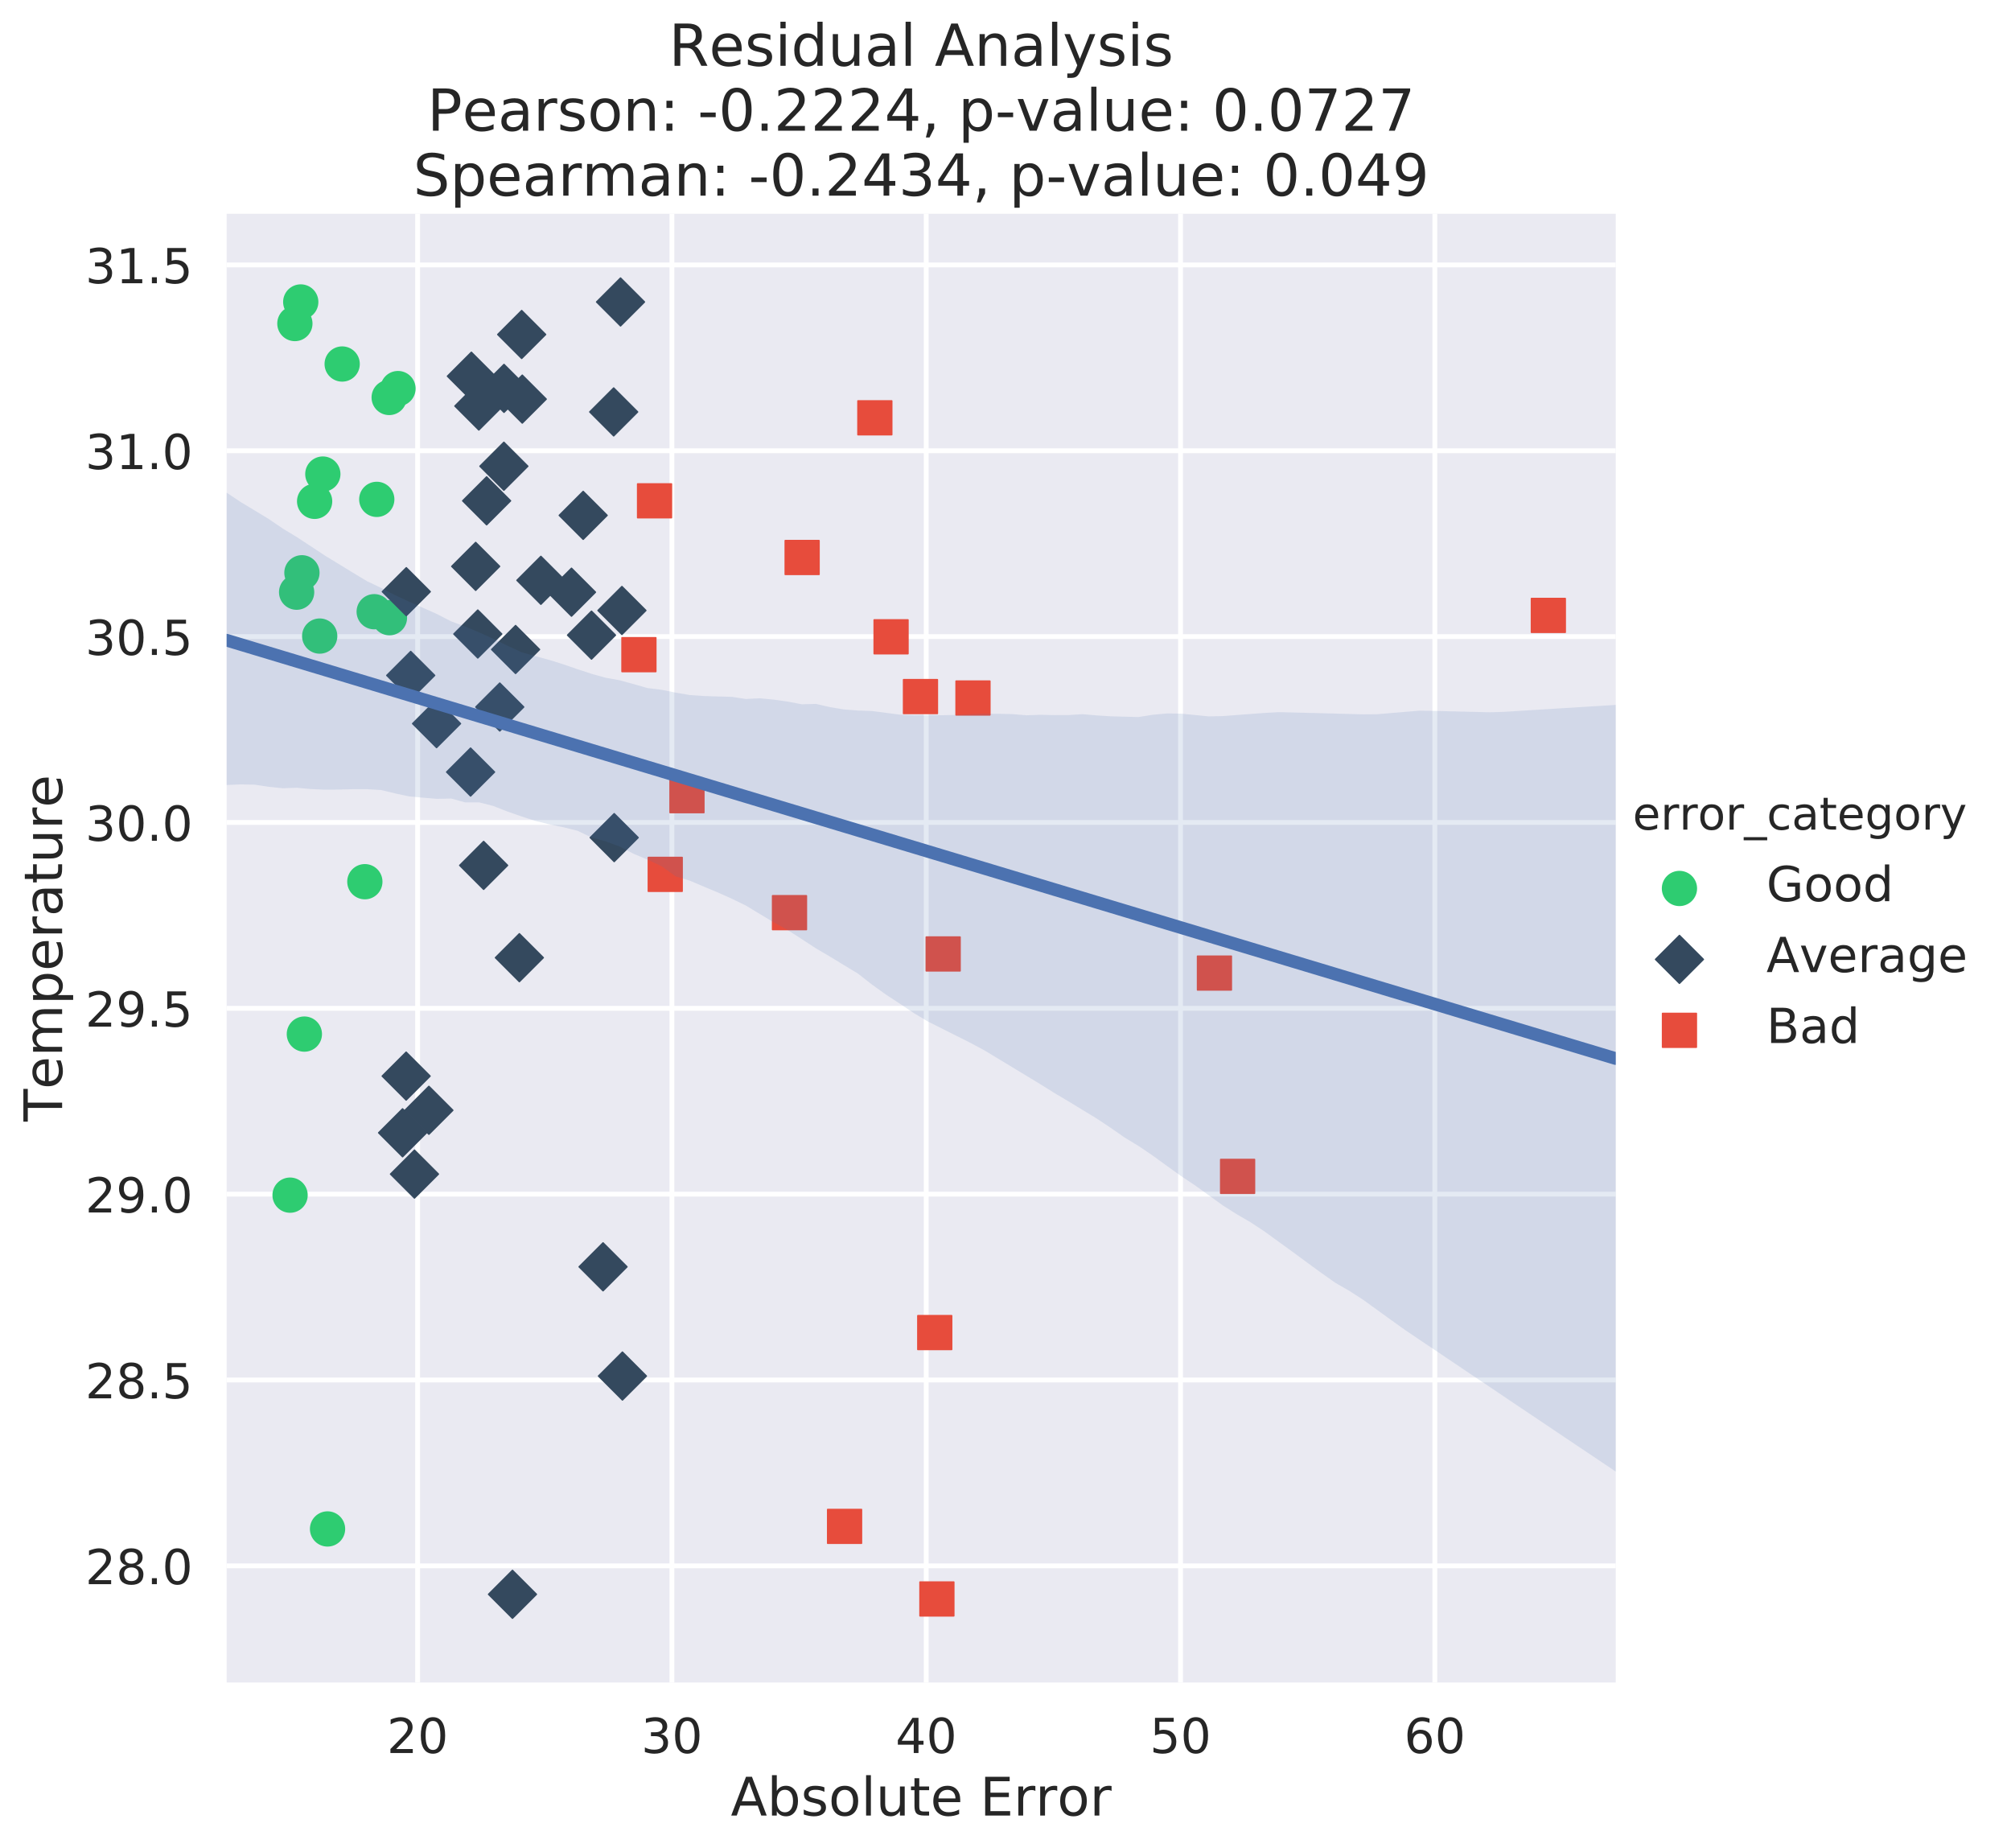 <?xml version="1.0" encoding="utf-8" standalone="no"?>
<!DOCTYPE svg PUBLIC "-//W3C//DTD SVG 1.1//EN"
  "http://www.w3.org/Graphics/SVG/1.1/DTD/svg11.dtd">
<!-- Created with matplotlib (http://matplotlib.org/) -->
<svg height="612pt" version="1.1" viewBox="0 0 666 612" width="666pt" xmlns="http://www.w3.org/2000/svg" xmlns:xlink="http://www.w3.org/1999/xlink">
 <defs>
  <style type="text/css">
*{stroke-linecap:butt;stroke-linejoin:round;}
  </style>
 </defs>
 <g id="figure_1">
  <g id="patch_1">
   <path d="M 0 612.035 
L 666.029 612.035 
L 666.029 0 
L 0 0 
z
" style="fill:#ffffff;"/>
  </g>
  <g id="axes_1">
   <g id="patch_2">
    <path d="M 75.058 557.117 
L 535.097 557.117 
L 535.097 70.789 
L 75.058 70.789 
z
" style="fill:#eaeaf2;"/>
   </g>
   <g id="matplotlib.axis_1">
    <g id="xtick_1">
     <g id="line2d_1">
      <path clip-path="url(#pedc81ec73a)" d="M 138.306 557.117 
L 138.306 70.789 
" style="fill:none;stroke:#ffffff;stroke-linecap:round;stroke-width:1.6;"/>
     </g>
     <g id="line2d_2"/>
     <g id="text_1">
      <!-- 20 -->
      <defs>
       <path d="M 19.188 8.297 
L 53.609 8.297 
L 53.609 0 
L 7.328 0 
L 7.328 8.297 
Q 12.938 14.109 22.625 23.891 
Q 32.328 33.688 34.812 36.531 
Q 39.547 41.844 41.422 45.531 
Q 43.312 49.219 43.312 52.781 
Q 43.312 58.594 39.234 62.25 
Q 35.156 65.922 28.609 65.922 
Q 23.969 65.922 18.812 64.312 
Q 13.672 62.703 7.812 59.422 
L 7.812 69.391 
Q 13.766 71.781 18.938 73 
Q 24.125 74.219 28.422 74.219 
Q 39.75 74.219 46.484 68.547 
Q 53.219 62.891 53.219 53.422 
Q 53.219 48.922 51.531 44.891 
Q 49.859 40.875 45.406 35.406 
Q 44.188 33.984 37.641 27.219 
Q 31.109 20.453 19.188 8.297 
z
" id="DejaVuSans-32"/>
       <path d="M 31.781 66.406 
Q 24.172 66.406 20.328 58.906 
Q 16.5 51.422 16.5 36.375 
Q 16.5 21.391 20.328 13.891 
Q 24.172 6.391 31.781 6.391 
Q 39.453 6.391 43.281 13.891 
Q 47.125 21.391 47.125 36.375 
Q 47.125 51.422 43.281 58.906 
Q 39.453 66.406 31.781 66.406 
z
M 31.781 74.219 
Q 44.047 74.219 50.516 64.516 
Q 56.984 54.828 56.984 36.375 
Q 56.984 17.969 50.516 8.266 
Q 44.047 -1.422 31.781 -1.422 
Q 19.531 -1.422 13.062 8.266 
Q 6.594 17.969 6.594 36.375 
Q 6.594 54.828 13.062 64.516 
Q 19.531 74.219 31.781 74.219 
z
" id="DejaVuSans-30"/>
      </defs>
      <g style="fill:#262626;" transform="translate(128.126 580.474)scale(0.16 -0.16)">
       <use xlink:href="#DejaVuSans-32"/>
       <use x="63.623" xlink:href="#DejaVuSans-30"/>
      </g>
     </g>
    </g>
    <g id="xtick_2">
     <g id="line2d_3">
      <path clip-path="url(#pedc81ec73a)" d="M 222.526 557.117 
L 222.526 70.789 
" style="fill:none;stroke:#ffffff;stroke-linecap:round;stroke-width:1.6;"/>
     </g>
     <g id="line2d_4"/>
     <g id="text_2">
      <!-- 30 -->
      <defs>
       <path d="M 40.578 39.312 
Q 47.656 37.797 51.625 33 
Q 55.609 28.219 55.609 21.188 
Q 55.609 10.406 48.188 4.484 
Q 40.766 -1.422 27.094 -1.422 
Q 22.516 -1.422 17.656 -0.516 
Q 12.797 0.391 7.625 2.203 
L 7.625 11.719 
Q 11.719 9.328 16.594 8.109 
Q 21.484 6.891 26.812 6.891 
Q 36.078 6.891 40.938 10.547 
Q 45.797 14.203 45.797 21.188 
Q 45.797 27.641 41.281 31.266 
Q 36.766 34.906 28.719 34.906 
L 20.219 34.906 
L 20.219 43.016 
L 29.109 43.016 
Q 36.375 43.016 40.234 45.922 
Q 44.094 48.828 44.094 54.297 
Q 44.094 59.906 40.109 62.906 
Q 36.141 65.922 28.719 65.922 
Q 24.656 65.922 20.016 65.031 
Q 15.375 64.156 9.812 62.312 
L 9.812 71.094 
Q 15.438 72.656 20.344 73.438 
Q 25.25 74.219 29.594 74.219 
Q 40.828 74.219 47.359 69.109 
Q 53.906 64.016 53.906 55.328 
Q 53.906 49.266 50.438 45.094 
Q 46.969 40.922 40.578 39.312 
z
" id="DejaVuSans-33"/>
      </defs>
      <g style="fill:#262626;" transform="translate(212.346 580.474)scale(0.16 -0.16)">
       <use xlink:href="#DejaVuSans-33"/>
       <use x="63.623" xlink:href="#DejaVuSans-30"/>
      </g>
     </g>
    </g>
    <g id="xtick_3">
     <g id="line2d_5">
      <path clip-path="url(#pedc81ec73a)" d="M 306.745 557.117 
L 306.745 70.789 
" style="fill:none;stroke:#ffffff;stroke-linecap:round;stroke-width:1.6;"/>
     </g>
     <g id="line2d_6"/>
     <g id="text_3">
      <!-- 40 -->
      <defs>
       <path d="M 37.797 64.312 
L 12.891 25.391 
L 37.797 25.391 
z
M 35.203 72.906 
L 47.609 72.906 
L 47.609 25.391 
L 58.016 25.391 
L 58.016 17.188 
L 47.609 17.188 
L 47.609 0 
L 37.797 0 
L 37.797 17.188 
L 4.891 17.188 
L 4.891 26.703 
z
" id="DejaVuSans-34"/>
      </defs>
      <g style="fill:#262626;" transform="translate(296.565 580.474)scale(0.16 -0.16)">
       <use xlink:href="#DejaVuSans-34"/>
       <use x="63.623" xlink:href="#DejaVuSans-30"/>
      </g>
     </g>
    </g>
    <g id="xtick_4">
     <g id="line2d_7">
      <path clip-path="url(#pedc81ec73a)" d="M 390.964 557.117 
L 390.964 70.789 
" style="fill:none;stroke:#ffffff;stroke-linecap:round;stroke-width:1.6;"/>
     </g>
     <g id="line2d_8"/>
     <g id="text_4">
      <!-- 50 -->
      <defs>
       <path d="M 10.797 72.906 
L 49.516 72.906 
L 49.516 64.594 
L 19.828 64.594 
L 19.828 46.734 
Q 21.969 47.469 24.109 47.828 
Q 26.266 48.188 28.422 48.188 
Q 40.625 48.188 47.75 41.5 
Q 54.891 34.812 54.891 23.391 
Q 54.891 11.625 47.562 5.094 
Q 40.234 -1.422 26.906 -1.422 
Q 22.312 -1.422 17.547 -0.641 
Q 12.797 0.141 7.719 1.703 
L 7.719 11.625 
Q 12.109 9.234 16.797 8.062 
Q 21.484 6.891 26.703 6.891 
Q 35.156 6.891 40.078 11.328 
Q 45.016 15.766 45.016 23.391 
Q 45.016 31 40.078 35.438 
Q 35.156 39.891 26.703 39.891 
Q 22.75 39.891 18.812 39.016 
Q 14.891 38.141 10.797 36.281 
z
" id="DejaVuSans-35"/>
      </defs>
      <g style="fill:#262626;" transform="translate(380.784 580.474)scale(0.16 -0.16)">
       <use xlink:href="#DejaVuSans-35"/>
       <use x="63.623" xlink:href="#DejaVuSans-30"/>
      </g>
     </g>
    </g>
    <g id="xtick_5">
     <g id="line2d_9">
      <path clip-path="url(#pedc81ec73a)" d="M 475.183 557.117 
L 475.183 70.789 
" style="fill:none;stroke:#ffffff;stroke-linecap:round;stroke-width:1.6;"/>
     </g>
     <g id="line2d_10"/>
     <g id="text_5">
      <!-- 60 -->
      <defs>
       <path d="M 33.016 40.375 
Q 26.375 40.375 22.484 35.828 
Q 18.609 31.297 18.609 23.391 
Q 18.609 15.531 22.484 10.953 
Q 26.375 6.391 33.016 6.391 
Q 39.656 6.391 43.531 10.953 
Q 47.406 15.531 47.406 23.391 
Q 47.406 31.297 43.531 35.828 
Q 39.656 40.375 33.016 40.375 
z
M 52.594 71.297 
L 52.594 62.312 
Q 48.875 64.062 45.094 64.984 
Q 41.312 65.922 37.594 65.922 
Q 27.828 65.922 22.672 59.328 
Q 17.531 52.734 16.797 39.406 
Q 19.672 43.656 24.016 45.922 
Q 28.375 48.188 33.594 48.188 
Q 44.578 48.188 50.953 41.516 
Q 57.328 34.859 57.328 23.391 
Q 57.328 12.156 50.688 5.359 
Q 44.047 -1.422 33.016 -1.422 
Q 20.359 -1.422 13.672 8.266 
Q 6.984 17.969 6.984 36.375 
Q 6.984 53.656 15.188 63.938 
Q 23.391 74.219 37.203 74.219 
Q 40.922 74.219 44.703 73.484 
Q 48.484 72.75 52.594 71.297 
z
" id="DejaVuSans-36"/>
      </defs>
      <g style="fill:#262626;" transform="translate(465.003 580.474)scale(0.16 -0.16)">
       <use xlink:href="#DejaVuSans-36"/>
       <use x="63.623" xlink:href="#DejaVuSans-30"/>
      </g>
     </g>
    </g>
    <g id="text_6">
     <!-- Absolute Error -->
     <defs>
      <path d="M 34.188 63.188 
L 20.797 26.906 
L 47.609 26.906 
z
M 28.609 72.906 
L 39.797 72.906 
L 67.578 0 
L 57.328 0 
L 50.688 18.703 
L 17.828 18.703 
L 11.188 0 
L 0.781 0 
z
" id="DejaVuSans-41"/>
      <path d="M 48.688 27.297 
Q 48.688 37.203 44.609 42.844 
Q 40.531 48.484 33.406 48.484 
Q 26.266 48.484 22.188 42.844 
Q 18.109 37.203 18.109 27.297 
Q 18.109 17.391 22.188 11.75 
Q 26.266 6.109 33.406 6.109 
Q 40.531 6.109 44.609 11.75 
Q 48.688 17.391 48.688 27.297 
z
M 18.109 46.391 
Q 20.953 51.266 25.266 53.625 
Q 29.594 56 35.594 56 
Q 45.562 56 51.781 48.094 
Q 58.016 40.188 58.016 27.297 
Q 58.016 14.406 51.781 6.484 
Q 45.562 -1.422 35.594 -1.422 
Q 29.594 -1.422 25.266 0.953 
Q 20.953 3.328 18.109 8.203 
L 18.109 0 
L 9.078 0 
L 9.078 75.984 
L 18.109 75.984 
z
" id="DejaVuSans-62"/>
      <path d="M 44.281 53.078 
L 44.281 44.578 
Q 40.484 46.531 36.375 47.5 
Q 32.281 48.484 27.875 48.484 
Q 21.188 48.484 17.844 46.438 
Q 14.5 44.391 14.5 40.281 
Q 14.5 37.156 16.891 35.375 
Q 19.281 33.594 26.516 31.984 
L 29.594 31.297 
Q 39.156 29.25 43.188 25.516 
Q 47.219 21.781 47.219 15.094 
Q 47.219 7.469 41.188 3.016 
Q 35.156 -1.422 24.609 -1.422 
Q 20.219 -1.422 15.453 -0.562 
Q 10.688 0.297 5.422 2 
L 5.422 11.281 
Q 10.406 8.688 15.234 7.391 
Q 20.062 6.109 24.812 6.109 
Q 31.156 6.109 34.562 8.281 
Q 37.984 10.453 37.984 14.406 
Q 37.984 18.062 35.516 20.016 
Q 33.062 21.969 24.703 23.781 
L 21.578 24.516 
Q 13.234 26.266 9.516 29.906 
Q 5.812 33.547 5.812 39.891 
Q 5.812 47.609 11.281 51.797 
Q 16.75 56 26.812 56 
Q 31.781 56 36.172 55.266 
Q 40.578 54.547 44.281 53.078 
z
" id="DejaVuSans-73"/>
      <path d="M 30.609 48.391 
Q 23.391 48.391 19.188 42.75 
Q 14.984 37.109 14.984 27.297 
Q 14.984 17.484 19.156 11.844 
Q 23.344 6.203 30.609 6.203 
Q 37.797 6.203 41.984 11.859 
Q 46.188 17.531 46.188 27.297 
Q 46.188 37.016 41.984 42.703 
Q 37.797 48.391 30.609 48.391 
z
M 30.609 56 
Q 42.328 56 49.016 48.375 
Q 55.719 40.766 55.719 27.297 
Q 55.719 13.875 49.016 6.219 
Q 42.328 -1.422 30.609 -1.422 
Q 18.844 -1.422 12.172 6.219 
Q 5.516 13.875 5.516 27.297 
Q 5.516 40.766 12.172 48.375 
Q 18.844 56 30.609 56 
z
" id="DejaVuSans-6f"/>
      <path d="M 9.422 75.984 
L 18.406 75.984 
L 18.406 0 
L 9.422 0 
z
" id="DejaVuSans-6c"/>
      <path d="M 8.5 21.578 
L 8.5 54.688 
L 17.484 54.688 
L 17.484 21.922 
Q 17.484 14.156 20.5 10.266 
Q 23.531 6.391 29.594 6.391 
Q 36.859 6.391 41.078 11.031 
Q 45.312 15.672 45.312 23.688 
L 45.312 54.688 
L 54.297 54.688 
L 54.297 0 
L 45.312 0 
L 45.312 8.406 
Q 42.047 3.422 37.719 1 
Q 33.406 -1.422 27.688 -1.422 
Q 18.266 -1.422 13.375 4.438 
Q 8.5 10.297 8.5 21.578 
z
M 31.109 56 
z
" id="DejaVuSans-75"/>
      <path d="M 18.312 70.219 
L 18.312 54.688 
L 36.812 54.688 
L 36.812 47.703 
L 18.312 47.703 
L 18.312 18.016 
Q 18.312 11.328 20.141 9.422 
Q 21.969 7.516 27.594 7.516 
L 36.812 7.516 
L 36.812 0 
L 27.594 0 
Q 17.188 0 13.234 3.875 
Q 9.281 7.766 9.281 18.016 
L 9.281 47.703 
L 2.688 47.703 
L 2.688 54.688 
L 9.281 54.688 
L 9.281 70.219 
z
" id="DejaVuSans-74"/>
      <path d="M 56.203 29.594 
L 56.203 25.203 
L 14.891 25.203 
Q 15.484 15.922 20.484 11.062 
Q 25.484 6.203 34.422 6.203 
Q 39.594 6.203 44.453 7.469 
Q 49.312 8.734 54.109 11.281 
L 54.109 2.781 
Q 49.266 0.734 44.188 -0.344 
Q 39.109 -1.422 33.891 -1.422 
Q 20.797 -1.422 13.156 6.188 
Q 5.516 13.812 5.516 26.812 
Q 5.516 40.234 12.766 48.109 
Q 20.016 56 32.328 56 
Q 43.359 56 49.781 48.891 
Q 56.203 41.797 56.203 29.594 
z
M 47.219 32.234 
Q 47.125 39.594 43.094 43.984 
Q 39.062 48.391 32.422 48.391 
Q 24.906 48.391 20.391 44.141 
Q 15.875 39.891 15.188 32.172 
z
" id="DejaVuSans-65"/>
      <path id="DejaVuSans-20"/>
      <path d="M 9.812 72.906 
L 55.906 72.906 
L 55.906 64.594 
L 19.672 64.594 
L 19.672 43.016 
L 54.391 43.016 
L 54.391 34.719 
L 19.672 34.719 
L 19.672 8.297 
L 56.781 8.297 
L 56.781 0 
L 9.812 0 
z
" id="DejaVuSans-45"/>
      <path d="M 41.109 46.297 
Q 39.594 47.172 37.812 47.578 
Q 36.031 48 33.891 48 
Q 26.266 48 22.188 43.047 
Q 18.109 38.094 18.109 28.812 
L 18.109 0 
L 9.078 0 
L 9.078 54.688 
L 18.109 54.688 
L 18.109 46.188 
Q 20.953 51.172 25.484 53.578 
Q 30.031 56 36.531 56 
Q 37.453 56 38.578 55.875 
Q 39.703 55.766 41.062 55.516 
z
" id="DejaVuSans-72"/>
     </defs>
     <g style="fill:#262626;" transform="translate(242.026 601.175)scale(0.176 -0.176)">
      <use xlink:href="#DejaVuSans-41"/>
      <use x="68.408" xlink:href="#DejaVuSans-62"/>
      <use x="131.885" xlink:href="#DejaVuSans-73"/>
      <use x="183.984" xlink:href="#DejaVuSans-6f"/>
      <use x="245.166" xlink:href="#DejaVuSans-6c"/>
      <use x="272.949" xlink:href="#DejaVuSans-75"/>
      <use x="336.328" xlink:href="#DejaVuSans-74"/>
      <use x="375.537" xlink:href="#DejaVuSans-65"/>
      <use x="437.061" xlink:href="#DejaVuSans-20"/>
      <use x="468.848" xlink:href="#DejaVuSans-45"/>
      <use x="532.031" xlink:href="#DejaVuSans-72"/>
      <use x="573.129" xlink:href="#DejaVuSans-72"/>
      <use x="614.211" xlink:href="#DejaVuSans-6f"/>
      <use x="675.393" xlink:href="#DejaVuSans-72"/>
     </g>
    </g>
   </g>
   <g id="matplotlib.axis_2">
    <g id="ytick_1">
     <g id="line2d_11">
      <path clip-path="url(#pedc81ec73a)" d="M 75.058 518.481 
L 535.097 518.481 
" style="fill:none;stroke:#ffffff;stroke-linecap:round;stroke-width:1.6;"/>
     </g>
     <g id="line2d_12"/>
     <g id="text_7">
      <!-- 28.0 -->
      <defs>
       <path d="M 31.781 34.625 
Q 24.75 34.625 20.719 30.859 
Q 16.703 27.094 16.703 20.516 
Q 16.703 13.922 20.719 10.156 
Q 24.75 6.391 31.781 6.391 
Q 38.812 6.391 42.859 10.172 
Q 46.922 13.969 46.922 20.516 
Q 46.922 27.094 42.891 30.859 
Q 38.875 34.625 31.781 34.625 
z
M 21.922 38.812 
Q 15.578 40.375 12.031 44.719 
Q 8.5 49.078 8.5 55.328 
Q 8.5 64.062 14.719 69.141 
Q 20.953 74.219 31.781 74.219 
Q 42.672 74.219 48.875 69.141 
Q 55.078 64.062 55.078 55.328 
Q 55.078 49.078 51.531 44.719 
Q 48 40.375 41.703 38.812 
Q 48.828 37.156 52.797 32.312 
Q 56.781 27.484 56.781 20.516 
Q 56.781 9.906 50.312 4.234 
Q 43.844 -1.422 31.781 -1.422 
Q 19.734 -1.422 13.25 4.234 
Q 6.781 9.906 6.781 20.516 
Q 6.781 27.484 10.781 32.312 
Q 14.797 37.156 21.922 38.812 
z
M 18.312 54.391 
Q 18.312 48.734 21.844 45.562 
Q 25.391 42.391 31.781 42.391 
Q 38.141 42.391 41.719 45.562 
Q 45.312 48.734 45.312 54.391 
Q 45.312 60.062 41.719 63.234 
Q 38.141 66.406 31.781 66.406 
Q 25.391 66.406 21.844 63.234 
Q 18.312 60.062 18.312 54.391 
z
" id="DejaVuSans-38"/>
       <path d="M 10.688 12.406 
L 21 12.406 
L 21 0 
L 10.688 0 
z
" id="DejaVuSans-2e"/>
      </defs>
      <g style="fill:#262626;" transform="translate(28.233 524.56)scale(0.16 -0.16)">
       <use xlink:href="#DejaVuSans-32"/>
       <use x="63.623" xlink:href="#DejaVuSans-38"/>
       <use x="127.246" xlink:href="#DejaVuSans-2e"/>
       <use x="159.033" xlink:href="#DejaVuSans-30"/>
      </g>
     </g>
    </g>
    <g id="ytick_2">
     <g id="line2d_13">
      <path clip-path="url(#pedc81ec73a)" d="M 75.058 456.943 
L 535.097 456.943 
" style="fill:none;stroke:#ffffff;stroke-linecap:round;stroke-width:1.6;"/>
     </g>
     <g id="line2d_14"/>
     <g id="text_8">
      <!-- 28.5 -->
      <g style="fill:#262626;" transform="translate(28.233 463.022)scale(0.16 -0.16)">
       <use xlink:href="#DejaVuSans-32"/>
       <use x="63.623" xlink:href="#DejaVuSans-38"/>
       <use x="127.246" xlink:href="#DejaVuSans-2e"/>
       <use x="159.033" xlink:href="#DejaVuSans-35"/>
      </g>
     </g>
    </g>
    <g id="ytick_3">
     <g id="line2d_15">
      <path clip-path="url(#pedc81ec73a)" d="M 75.058 395.405 
L 535.097 395.405 
" style="fill:none;stroke:#ffffff;stroke-linecap:round;stroke-width:1.6;"/>
     </g>
     <g id="line2d_16"/>
     <g id="text_9">
      <!-- 29.0 -->
      <defs>
       <path d="M 10.984 1.516 
L 10.984 10.5 
Q 14.703 8.734 18.5 7.812 
Q 22.312 6.891 25.984 6.891 
Q 35.75 6.891 40.891 13.453 
Q 46.047 20.016 46.781 33.406 
Q 43.953 29.203 39.594 26.953 
Q 35.25 24.703 29.984 24.703 
Q 19.047 24.703 12.672 31.312 
Q 6.297 37.938 6.297 49.422 
Q 6.297 60.641 12.938 67.422 
Q 19.578 74.219 30.609 74.219 
Q 43.266 74.219 49.922 64.516 
Q 56.594 54.828 56.594 36.375 
Q 56.594 19.141 48.406 8.859 
Q 40.234 -1.422 26.422 -1.422 
Q 22.703 -1.422 18.891 -0.688 
Q 15.094 0.047 10.984 1.516 
z
M 30.609 32.422 
Q 37.25 32.422 41.125 36.953 
Q 45.016 41.5 45.016 49.422 
Q 45.016 57.281 41.125 61.844 
Q 37.25 66.406 30.609 66.406 
Q 23.969 66.406 20.094 61.844 
Q 16.219 57.281 16.219 49.422 
Q 16.219 41.5 20.094 36.953 
Q 23.969 32.422 30.609 32.422 
z
" id="DejaVuSans-39"/>
      </defs>
      <g style="fill:#262626;" transform="translate(28.233 401.484)scale(0.16 -0.16)">
       <use xlink:href="#DejaVuSans-32"/>
       <use x="63.623" xlink:href="#DejaVuSans-39"/>
       <use x="127.246" xlink:href="#DejaVuSans-2e"/>
       <use x="159.033" xlink:href="#DejaVuSans-30"/>
      </g>
     </g>
    </g>
    <g id="ytick_4">
     <g id="line2d_17">
      <path clip-path="url(#pedc81ec73a)" d="M 75.058 333.867 
L 535.097 333.867 
" style="fill:none;stroke:#ffffff;stroke-linecap:round;stroke-width:1.6;"/>
     </g>
     <g id="line2d_18"/>
     <g id="text_10">
      <!-- 29.5 -->
      <g style="fill:#262626;" transform="translate(28.233 339.946)scale(0.16 -0.16)">
       <use xlink:href="#DejaVuSans-32"/>
       <use x="63.623" xlink:href="#DejaVuSans-39"/>
       <use x="127.246" xlink:href="#DejaVuSans-2e"/>
       <use x="159.033" xlink:href="#DejaVuSans-35"/>
      </g>
     </g>
    </g>
    <g id="ytick_5">
     <g id="line2d_19">
      <path clip-path="url(#pedc81ec73a)" d="M 75.058 272.329 
L 535.097 272.329 
" style="fill:none;stroke:#ffffff;stroke-linecap:round;stroke-width:1.6;"/>
     </g>
     <g id="line2d_20"/>
     <g id="text_11">
      <!-- 30.0 -->
      <g style="fill:#262626;" transform="translate(28.233 278.408)scale(0.16 -0.16)">
       <use xlink:href="#DejaVuSans-33"/>
       <use x="63.623" xlink:href="#DejaVuSans-30"/>
       <use x="127.246" xlink:href="#DejaVuSans-2e"/>
       <use x="159.033" xlink:href="#DejaVuSans-30"/>
      </g>
     </g>
    </g>
    <g id="ytick_6">
     <g id="line2d_21">
      <path clip-path="url(#pedc81ec73a)" d="M 75.058 210.791 
L 535.097 210.791 
" style="fill:none;stroke:#ffffff;stroke-linecap:round;stroke-width:1.6;"/>
     </g>
     <g id="line2d_22"/>
     <g id="text_12">
      <!-- 30.5 -->
      <g style="fill:#262626;" transform="translate(28.233 216.87)scale(0.16 -0.16)">
       <use xlink:href="#DejaVuSans-33"/>
       <use x="63.623" xlink:href="#DejaVuSans-30"/>
       <use x="127.246" xlink:href="#DejaVuSans-2e"/>
       <use x="159.033" xlink:href="#DejaVuSans-35"/>
      </g>
     </g>
    </g>
    <g id="ytick_7">
     <g id="line2d_23">
      <path clip-path="url(#pedc81ec73a)" d="M 75.058 149.253 
L 535.097 149.253 
" style="fill:none;stroke:#ffffff;stroke-linecap:round;stroke-width:1.6;"/>
     </g>
     <g id="line2d_24"/>
     <g id="text_13">
      <!-- 31.0 -->
      <defs>
       <path d="M 12.406 8.297 
L 28.516 8.297 
L 28.516 63.922 
L 10.984 60.406 
L 10.984 69.391 
L 28.422 72.906 
L 38.281 72.906 
L 38.281 8.297 
L 54.391 8.297 
L 54.391 0 
L 12.406 0 
z
" id="DejaVuSans-31"/>
      </defs>
      <g style="fill:#262626;" transform="translate(28.233 155.331)scale(0.16 -0.16)">
       <use xlink:href="#DejaVuSans-33"/>
       <use x="63.623" xlink:href="#DejaVuSans-31"/>
       <use x="127.246" xlink:href="#DejaVuSans-2e"/>
       <use x="159.033" xlink:href="#DejaVuSans-30"/>
      </g>
     </g>
    </g>
    <g id="ytick_8">
     <g id="line2d_25">
      <path clip-path="url(#pedc81ec73a)" d="M 75.058 87.715 
L 535.097 87.715 
" style="fill:none;stroke:#ffffff;stroke-linecap:round;stroke-width:1.6;"/>
     </g>
     <g id="line2d_26"/>
     <g id="text_14">
      <!-- 31.5 -->
      <g style="fill:#262626;" transform="translate(28.233 93.793)scale(0.16 -0.16)">
       <use xlink:href="#DejaVuSans-33"/>
       <use x="63.623" xlink:href="#DejaVuSans-31"/>
       <use x="127.246" xlink:href="#DejaVuSans-2e"/>
       <use x="159.033" xlink:href="#DejaVuSans-35"/>
      </g>
     </g>
    </g>
    <g id="text_15">
     <!-- Temperature -->
     <defs>
      <path d="M -0.297 72.906 
L 61.375 72.906 
L 61.375 64.594 
L 35.5 64.594 
L 35.5 0 
L 25.594 0 
L 25.594 64.594 
L -0.297 64.594 
z
" id="DejaVuSans-54"/>
      <path d="M 52 44.188 
Q 55.375 50.25 60.062 53.125 
Q 64.75 56 71.094 56 
Q 79.641 56 84.281 50.016 
Q 88.922 44.047 88.922 33.016 
L 88.922 0 
L 79.891 0 
L 79.891 32.719 
Q 79.891 40.578 77.094 44.375 
Q 74.312 48.188 68.609 48.188 
Q 61.625 48.188 57.562 43.547 
Q 53.516 38.922 53.516 30.906 
L 53.516 0 
L 44.484 0 
L 44.484 32.719 
Q 44.484 40.625 41.703 44.406 
Q 38.922 48.188 33.109 48.188 
Q 26.219 48.188 22.156 43.531 
Q 18.109 38.875 18.109 30.906 
L 18.109 0 
L 9.078 0 
L 9.078 54.688 
L 18.109 54.688 
L 18.109 46.188 
Q 21.188 51.219 25.484 53.609 
Q 29.781 56 35.688 56 
Q 41.656 56 45.828 52.969 
Q 50 49.953 52 44.188 
z
" id="DejaVuSans-6d"/>
      <path d="M 18.109 8.203 
L 18.109 -20.797 
L 9.078 -20.797 
L 9.078 54.688 
L 18.109 54.688 
L 18.109 46.391 
Q 20.953 51.266 25.266 53.625 
Q 29.594 56 35.594 56 
Q 45.562 56 51.781 48.094 
Q 58.016 40.188 58.016 27.297 
Q 58.016 14.406 51.781 6.484 
Q 45.562 -1.422 35.594 -1.422 
Q 29.594 -1.422 25.266 0.953 
Q 20.953 3.328 18.109 8.203 
z
M 48.688 27.297 
Q 48.688 37.203 44.609 42.844 
Q 40.531 48.484 33.406 48.484 
Q 26.266 48.484 22.188 42.844 
Q 18.109 37.203 18.109 27.297 
Q 18.109 17.391 22.188 11.75 
Q 26.266 6.109 33.406 6.109 
Q 40.531 6.109 44.609 11.75 
Q 48.688 17.391 48.688 27.297 
z
" id="DejaVuSans-70"/>
      <path d="M 34.281 27.484 
Q 23.391 27.484 19.188 25 
Q 14.984 22.516 14.984 16.5 
Q 14.984 11.719 18.141 8.906 
Q 21.297 6.109 26.703 6.109 
Q 34.188 6.109 38.703 11.406 
Q 43.219 16.703 43.219 25.484 
L 43.219 27.484 
z
M 52.203 31.203 
L 52.203 0 
L 43.219 0 
L 43.219 8.297 
Q 40.141 3.328 35.547 0.953 
Q 30.953 -1.422 24.312 -1.422 
Q 15.922 -1.422 10.953 3.297 
Q 6 8.016 6 15.922 
Q 6 25.141 12.172 29.828 
Q 18.359 34.516 30.609 34.516 
L 43.219 34.516 
L 43.219 35.406 
Q 43.219 41.609 39.141 45 
Q 35.062 48.391 27.688 48.391 
Q 23 48.391 18.547 47.266 
Q 14.109 46.141 10.016 43.891 
L 10.016 52.203 
Q 14.938 54.109 19.578 55.047 
Q 24.219 56 28.609 56 
Q 40.484 56 46.344 49.844 
Q 52.203 43.703 52.203 31.203 
z
" id="DejaVuSans-61"/>
     </defs>
     <g style="fill:#262626;" transform="translate(20.573 371.359)rotate(-90)scale(0.176 -0.176)">
      <use xlink:href="#DejaVuSans-54"/>
      <use x="60.818" xlink:href="#DejaVuSans-65"/>
      <use x="122.342" xlink:href="#DejaVuSans-6d"/>
      <use x="219.754" xlink:href="#DejaVuSans-70"/>
      <use x="283.23" xlink:href="#DejaVuSans-65"/>
      <use x="344.754" xlink:href="#DejaVuSans-72"/>
      <use x="385.867" xlink:href="#DejaVuSans-61"/>
      <use x="447.146" xlink:href="#DejaVuSans-74"/>
      <use x="486.355" xlink:href="#DejaVuSans-75"/>
      <use x="549.734" xlink:href="#DejaVuSans-72"/>
      <use x="590.816" xlink:href="#DejaVuSans-65"/>
     </g>
    </g>
   </g>
   <g id="PathCollection_1">
    <defs>
     <path d="M 0 5.6 
C 1.485 5.6 2.91 5.01 3.96 3.96 
C 5.01 2.91 5.6 1.485 5.6 0 
C 5.6 -1.485 5.01 -2.91 3.96 -3.96 
C 2.91 -5.01 1.485 -5.6 0 -5.6 
C -1.485 -5.6 -2.91 -5.01 -3.96 -3.96 
C -5.01 -2.91 -5.6 -1.485 -5.6 0 
C -5.6 1.485 -5.01 2.91 -3.96 3.96 
C -2.91 5.01 -1.485 5.6 0 5.6 
z
" id="m7cf026311f" style="stroke:#2ecc71;stroke-width:0.48;"/>
    </defs>
    <g clip-path="url(#pedc81ec73a)">
     <use style="fill:#2ecc71;stroke:#2ecc71;stroke-width:0.48;" x="99.601" xlink:href="#m7cf026311f" y="99.988"/>
     <use style="fill:#2ecc71;stroke:#2ecc71;stroke-width:0.48;" x="113.32" xlink:href="#m7cf026311f" y="120.535"/>
     <use style="fill:#2ecc71;stroke:#2ecc71;stroke-width:0.48;" x="128.887" xlink:href="#m7cf026311f" y="131.612"/>
     <use style="fill:#2ecc71;stroke:#2ecc71;stroke-width:0.48;" x="98.235" xlink:href="#m7cf026311f" y="196.09"/>
     <use style="fill:#2ecc71;stroke:#2ecc71;stroke-width:0.48;" x="124.779" xlink:href="#m7cf026311f" y="165.355"/>
     <use style="fill:#2ecc71;stroke:#2ecc71;stroke-width:0.48;" x="97.658" xlink:href="#m7cf026311f" y="107.133"/>
     <use style="fill:#2ecc71;stroke:#2ecc71;stroke-width:0.48;" x="128.98" xlink:href="#m7cf026311f" y="204.534"/>
     <use style="fill:#2ecc71;stroke:#2ecc71;stroke-width:0.48;" x="99.989" xlink:href="#m7cf026311f" y="189.663"/>
     <use style="fill:#2ecc71;stroke:#2ecc71;stroke-width:0.48;" x="120.83" xlink:href="#m7cf026311f" y="291.953"/>
     <use style="fill:#2ecc71;stroke:#2ecc71;stroke-width:0.48;" x="105.877" xlink:href="#m7cf026311f" y="210.62"/>
     <use style="fill:#2ecc71;stroke:#2ecc71;stroke-width:0.48;" x="108.475" xlink:href="#m7cf026311f" y="506.276"/>
     <use style="fill:#2ecc71;stroke:#2ecc71;stroke-width:0.48;" x="100.798" xlink:href="#m7cf026311f" y="342.414"/>
     <use style="fill:#2ecc71;stroke:#2ecc71;stroke-width:0.48;" x="106.915" xlink:href="#m7cf026311f" y="156.979"/>
     <use style="fill:#2ecc71;stroke:#2ecc71;stroke-width:0.48;" x="123.925" xlink:href="#m7cf026311f" y="202.552"/>
     <use style="fill:#2ecc71;stroke:#2ecc71;stroke-width:0.48;" x="131.805" xlink:href="#m7cf026311f" y="128.672"/>
     <use style="fill:#2ecc71;stroke:#2ecc71;stroke-width:0.48;" x="104.197" xlink:href="#m7cf026311f" y="166.005"/>
     <use style="fill:#2ecc71;stroke:#2ecc71;stroke-width:0.48;" x="96.067" xlink:href="#m7cf026311f" y="395.747"/>
    </g>
   </g>
   <g id="PathCollection_2">
    <defs>
     <path d="M -0 7.92 
L 7.92 0 
L 0 -7.92 
L -7.92 -0 
z
" id="mf461f2137e" style="stroke:#34495e;stroke-width:0.48;"/>
    </defs>
    <g clip-path="url(#pedc81ec73a)">
     <use style="fill:#34495e;stroke:#34495e;stroke-width:0.48;" x="205.505" xlink:href="#mf461f2137e" y="99.988"/>
     <use style="fill:#34495e;stroke:#34495e;stroke-width:0.48;" x="172.964" xlink:href="#mf461f2137e" y="132.159"/>
     <use style="fill:#34495e;stroke:#34495e;stroke-width:0.48;" x="136.021" xlink:href="#mf461f2137e" y="223.645"/>
     <use style="fill:#34495e;stroke:#34495e;stroke-width:0.48;" x="160.171" xlink:href="#mf461f2137e" y="286.551"/>
     <use style="fill:#34495e;stroke:#34495e;stroke-width:0.48;" x="155.846" xlink:href="#mf461f2137e" y="255.645"/>
     <use style="fill:#34495e;stroke:#34495e;stroke-width:0.48;" x="170.75" xlink:href="#mf461f2137e" y="215.064"/>
     <use style="fill:#34495e;stroke:#34495e;stroke-width:0.48;" x="137.265" xlink:href="#mf461f2137e" y="388.773"/>
     <use style="fill:#34495e;stroke:#34495e;stroke-width:0.48;" x="172.004" xlink:href="#mf461f2137e" y="317.115"/>
     <use style="fill:#34495e;stroke:#34495e;stroke-width:0.48;" x="157.534" xlink:href="#mf461f2137e" y="187.543"/>
     <use style="fill:#34495e;stroke:#34495e;stroke-width:0.48;" x="166.878" xlink:href="#mf461f2137e" y="154.381"/>
     <use style="fill:#34495e;stroke:#34495e;stroke-width:0.48;" x="199.717" xlink:href="#mf461f2137e" y="419.473"/>
     <use style="fill:#34495e;stroke:#34495e;stroke-width:0.48;" x="134.559" xlink:href="#mf461f2137e" y="195.919"/>
     <use style="fill:#34495e;stroke:#34495e;stroke-width:0.48;" x="165.511" xlink:href="#mf461f2137e" y="234.107"/>
     <use style="fill:#34495e;stroke:#34495e;stroke-width:0.48;" x="179.129" xlink:href="#mf461f2137e" y="192.158"/>
     <use style="fill:#34495e;stroke:#34495e;stroke-width:0.48;" x="172.769" xlink:href="#mf461f2137e" y="110.757"/>
     <use style="fill:#34495e;stroke:#34495e;stroke-width:0.48;" x="142.039" xlink:href="#mf461f2137e" y="367.645"/>
     <use style="fill:#34495e;stroke:#34495e;stroke-width:0.48;" x="133.323" xlink:href="#mf461f2137e" y="375.098"/>
     <use style="fill:#34495e;stroke:#34495e;stroke-width:0.48;" x="203.411" xlink:href="#mf461f2137e" y="277.355"/>
     <use style="fill:#34495e;stroke:#34495e;stroke-width:0.48;" x="161.159" xlink:href="#mf461f2137e" y="165.834"/>
     <use style="fill:#34495e;stroke:#34495e;stroke-width:0.48;" x="189.268" xlink:href="#mf461f2137e" y="196.09"/>
     <use style="fill:#34495e;stroke:#34495e;stroke-width:0.48;" x="156.108" xlink:href="#mf461f2137e" y="124.569"/>
     <use style="fill:#34495e;stroke:#34495e;stroke-width:0.48;" x="203.242" xlink:href="#mf461f2137e" y="136.398"/>
     <use style="fill:#34495e;stroke:#34495e;stroke-width:0.48;" x="206.136" xlink:href="#mf461f2137e" y="455.644"/>
     <use style="fill:#34495e;stroke:#34495e;stroke-width:0.48;" x="169.719" xlink:href="#mf461f2137e" y="527.917"/>
     <use style="fill:#34495e;stroke:#34495e;stroke-width:0.48;" x="134.506" xlink:href="#mf461f2137e" y="356.328"/>
     <use style="fill:#34495e;stroke:#34495e;stroke-width:0.48;" x="166.916" xlink:href="#mf461f2137e" y="128.603"/>
     <use style="fill:#34495e;stroke:#34495e;stroke-width:0.48;" x="193.138" xlink:href="#mf461f2137e" y="170.654"/>
     <use style="fill:#34495e;stroke:#34495e;stroke-width:0.48;" x="144.582" xlink:href="#mf461f2137e" y="239.611"/>
     <use style="fill:#34495e;stroke:#34495e;stroke-width:0.48;" x="195.894" xlink:href="#mf461f2137e" y="210.312"/>
     <use style="fill:#34495e;stroke:#34495e;stroke-width:0.48;" x="158.235" xlink:href="#mf461f2137e" y="209.936"/>
     <use style="fill:#34495e;stroke:#34495e;stroke-width:0.48;" x="205.969" xlink:href="#mf461f2137e" y="202.141"/>
     <use style="fill:#34495e;stroke:#34495e;stroke-width:0.48;" x="158.581" xlink:href="#mf461f2137e" y="134.449"/>
    </g>
   </g>
   <g id="PathCollection_3">
    <defs>
     <path d="M -5.6 5.6 
L 5.6 5.6 
L 5.6 -5.6 
L -5.6 -5.6 
z
" id="m70c4ea63c6" style="stroke:#e74c3c;stroke-width:0.48;"/>
    </defs>
    <g clip-path="url(#pedc81ec73a)">
     <use style="fill:#e74c3c;stroke:#e74c3c;stroke-width:0.48;" x="279.707" xlink:href="#m70c4ea63c6" y="505.422"/>
     <use style="fill:#e74c3c;stroke:#e74c3c;stroke-width:0.48;" x="309.569" xlink:href="#m70c4ea63c6" y="441.251"/>
     <use style="fill:#e74c3c;stroke:#e74c3c;stroke-width:0.48;" x="409.867" xlink:href="#m70c4ea63c6" y="389.525"/>
     <use style="fill:#e74c3c;stroke:#e74c3c;stroke-width:0.48;" x="310.282" xlink:href="#m70c4ea63c6" y="529.456"/>
     <use style="fill:#e74c3c;stroke:#e74c3c;stroke-width:0.48;" x="265.648" xlink:href="#m70c4ea63c6" y="184.603"/>
     <use style="fill:#e74c3c;stroke:#e74c3c;stroke-width:0.48;" x="211.595" xlink:href="#m70c4ea63c6" y="216.774"/>
     <use style="fill:#e74c3c;stroke:#e74c3c;stroke-width:0.48;" x="402.196" xlink:href="#m70c4ea63c6" y="322.209"/>
     <use style="fill:#e74c3c;stroke:#e74c3c;stroke-width:0.48;" x="304.84" xlink:href="#m70c4ea63c6" y="230.654"/>
     <use style="fill:#e74c3c;stroke:#e74c3c;stroke-width:0.48;" x="512.779" xlink:href="#m70c4ea63c6" y="203.782"/>
     <use style="fill:#e74c3c;stroke:#e74c3c;stroke-width:0.48;" x="295.105" xlink:href="#m70c4ea63c6" y="210.859"/>
     <use style="fill:#e74c3c;stroke:#e74c3c;stroke-width:0.48;" x="322.229" xlink:href="#m70c4ea63c6" y="231.133"/>
     <use style="fill:#e74c3c;stroke:#e74c3c;stroke-width:0.48;" x="220.311" xlink:href="#m70c4ea63c6" y="289.525"/>
     <use style="fill:#e74c3c;stroke:#e74c3c;stroke-width:0.48;" x="216.772" xlink:href="#m70c4ea63c6" y="165.834"/>
     <use style="fill:#e74c3c;stroke:#e74c3c;stroke-width:0.48;" x="227.508" xlink:href="#m70c4ea63c6" y="263.474"/>
     <use style="fill:#e74c3c;stroke:#e74c3c;stroke-width:0.48;" x="261.464" xlink:href="#m70c4ea63c6" y="302.209"/>
     <use style="fill:#e74c3c;stroke:#e74c3c;stroke-width:0.48;" x="312.358" xlink:href="#m70c4ea63c6" y="315.884"/>
     <use style="fill:#e74c3c;stroke:#e74c3c;stroke-width:0.48;" x="289.731" xlink:href="#m70c4ea63c6" y="138.347"/>
    </g>
   </g>
   <g id="PolyCollection_1">
    <path clip-path="url(#pedc81ec73a)" d="M 75.058 163.122 
L 75.058 259.94 
L 79.705 259.728 
L 84.352 259.825 
L 88.999 260.537 
L 93.646 261.017 
L 98.293 260.848 
L 102.94 261.277 
L 107.586 261.487 
L 112.233 261.443 
L 116.88 261.316 
L 121.527 261.316 
L 126.174 261.593 
L 130.821 262.712 
L 135.468 263.706 
L 140.114 264.138 
L 144.761 264.526 
L 149.408 264.417 
L 154.055 265.695 
L 158.702 265.69 
L 163.349 266.875 
L 167.996 268.699 
L 172.642 270.324 
L 177.289 271.817 
L 181.936 272.971 
L 186.583 273.928 
L 191.23 275.076 
L 195.877 277.293 
L 200.524 278.583 
L 205.17 280.278 
L 209.817 282.702 
L 214.464 284.649 
L 219.111 286.835 
L 223.758 290.188 
L 228.405 291.589 
L 233.052 293.568 
L 237.698 295.502 
L 242.345 297.584 
L 246.992 299.842 
L 251.639 302.644 
L 256.286 305.438 
L 260.933 308 
L 265.58 311 
L 270.226 314.035 
L 274.873 316.76 
L 279.52 319.585 
L 284.167 322.41 
L 288.814 326.039 
L 293.461 329.375 
L 298.107 332.411 
L 302.754 335.537 
L 307.401 338.299 
L 312.048 340.631 
L 316.695 342.963 
L 321.342 345.296 
L 325.989 347.786 
L 330.635 350.597 
L 335.282 353.405 
L 339.929 356.211 
L 344.576 359.043 
L 349.223 361.94 
L 353.87 364.697 
L 358.517 367.524 
L 363.163 370.347 
L 367.81 373.44 
L 372.457 376.67 
L 377.104 379.492 
L 381.751 382.644 
L 386.398 386.017 
L 391.045 389.359 
L 395.691 392.451 
L 400.338 395.802 
L 404.985 399.15 
L 409.632 402.098 
L 414.279 404.793 
L 418.926 407.878 
L 423.573 411.258 
L 428.219 414.619 
L 432.866 418.045 
L 437.513 421.444 
L 442.16 424.722 
L 446.807 427.396 
L 451.454 430.392 
L 456.101 433.755 
L 460.747 437.119 
L 465.394 440.44 
L 470.041 443.566 
L 474.688 446.692 
L 479.335 449.817 
L 483.982 452.943 
L 488.628 456.069 
L 493.275 459.195 
L 497.922 462.321 
L 502.569 465.447 
L 507.216 468.565 
L 511.863 471.683 
L 516.51 474.801 
L 521.156 477.92 
L 525.803 481.038 
L 530.45 484.156 
L 535.097 487.274 
L 535.097 233.418 
L 535.097 233.418 
L 530.45 233.701 
L 525.803 233.988 
L 521.156 234.275 
L 516.51 234.562 
L 511.863 234.85 
L 507.216 235.137 
L 502.569 235.43 
L 497.922 235.723 
L 493.275 235.848 
L 488.628 235.735 
L 483.982 235.621 
L 479.335 235.507 
L 474.688 235.393 
L 470.041 235.323 
L 465.394 235.715 
L 460.747 236.107 
L 456.101 236.5 
L 451.454 236.543 
L 446.807 236.413 
L 442.16 236.283 
L 437.513 236.16 
L 432.866 236.042 
L 428.219 235.925 
L 423.573 235.807 
L 418.926 236.062 
L 414.279 236.409 
L 409.632 236.757 
L 404.985 237.111 
L 400.338 237.215 
L 395.691 236.757 
L 391.045 236.299 
L 386.398 236.25 
L 381.751 236.679 
L 377.104 237.419 
L 372.457 237.317 
L 367.81 237.18 
L 363.163 236.888 
L 358.517 236.489 
L 353.87 236.771 
L 349.223 236.788 
L 344.576 236.693 
L 339.929 236.847 
L 335.282 236.465 
L 330.635 236.352 
L 325.989 236.323 
L 321.342 236.494 
L 316.695 236.734 
L 312.048 236.834 
L 307.401 236.754 
L 302.754 236.863 
L 298.107 236.651 
L 293.461 236.042 
L 288.814 235.434 
L 284.167 235.27 
L 279.52 234.919 
L 274.873 234.146 
L 270.226 233.081 
L 265.58 233.21 
L 260.933 232.328 
L 256.286 231.669 
L 251.639 231.216 
L 246.992 231.448 
L 242.345 230.743 
L 237.698 230.617 
L 233.052 230.471 
L 228.405 230.145 
L 223.758 229.349 
L 219.111 228.413 
L 214.464 227.841 
L 209.817 226.519 
L 205.17 225.242 
L 200.524 224.403 
L 195.877 223.113 
L 191.23 221.583 
L 186.583 219.976 
L 181.936 218.524 
L 177.289 217.262 
L 172.642 215.947 
L 167.996 213.786 
L 163.349 211.523 
L 158.702 209.413 
L 154.055 207.468 
L 149.408 205.746 
L 144.761 203.351 
L 140.114 201.27 
L 135.468 199.229 
L 130.821 197.055 
L 126.174 194.654 
L 121.527 192.433 
L 116.88 189.633 
L 112.233 186.79 
L 107.586 183.957 
L 102.94 180.883 
L 98.293 177.834 
L 93.646 175.019 
L 88.999 171.852 
L 84.352 169.031 
L 79.705 166.241 
L 75.058 163.122 
z
" style="fill:#4c72b0;fill-opacity:0.15;"/>
   </g>
   <g id="line2d_27">
    <path clip-path="url(#pedc81ec73a)" d="M 75.058 211.991 
L 79.705 213.39 
L 84.352 214.789 
L 88.999 216.188 
L 93.646 217.588 
L 98.293 218.987 
L 102.94 220.386 
L 107.586 221.785 
L 112.233 223.185 
L 116.88 224.584 
L 121.527 225.983 
L 126.174 227.382 
L 130.821 228.781 
L 135.468 230.181 
L 140.114 231.58 
L 144.761 232.979 
L 149.408 234.378 
L 154.055 235.778 
L 158.702 237.177 
L 163.349 238.576 
L 167.996 239.975 
L 172.642 241.375 
L 177.289 242.774 
L 181.936 244.173 
L 186.583 245.572 
L 191.23 246.972 
L 195.877 248.371 
L 200.524 249.77 
L 205.17 251.169 
L 209.817 252.569 
L 214.464 253.968 
L 219.111 255.367 
L 223.758 256.766 
L 228.405 258.166 
L 233.052 259.565 
L 237.698 260.964 
L 242.345 262.363 
L 246.992 263.763 
L 251.639 265.162 
L 256.286 266.561 
L 260.933 267.96 
L 265.58 269.359 
L 270.226 270.759 
L 274.873 272.158 
L 279.52 273.557 
L 284.167 274.956 
L 288.814 276.356 
L 293.461 277.755 
L 298.107 279.154 
L 302.754 280.553 
L 307.401 281.953 
L 312.048 283.352 
L 316.695 284.751 
L 321.342 286.15 
L 325.989 287.55 
L 330.635 288.949 
L 335.282 290.348 
L 339.929 291.747 
L 344.576 293.147 
L 349.223 294.546 
L 353.87 295.945 
L 358.517 297.344 
L 363.163 298.744 
L 367.81 300.143 
L 372.457 301.542 
L 377.104 302.941 
L 381.751 304.341 
L 386.398 305.74 
L 391.045 307.139 
L 395.691 308.538 
L 400.338 309.937 
L 404.985 311.337 
L 409.632 312.736 
L 414.279 314.135 
L 418.926 315.534 
L 423.573 316.934 
L 428.219 318.333 
L 432.866 319.732 
L 437.513 321.131 
L 442.16 322.531 
L 446.807 323.93 
L 451.454 325.329 
L 456.101 326.728 
L 460.747 328.128 
L 465.394 329.527 
L 470.041 330.926 
L 474.688 332.325 
L 479.335 333.725 
L 483.982 335.124 
L 488.628 336.523 
L 493.275 337.922 
L 497.922 339.322 
L 502.569 340.721 
L 507.216 342.12 
L 511.863 343.519 
L 516.51 344.918 
L 521.156 346.318 
L 525.803 347.717 
L 530.45 349.116 
L 535.097 350.515 
" style="fill:none;stroke:#4c72b0;stroke-linecap:round;stroke-width:4.2;"/>
   </g>
   <g id="patch_3">
    <path d="M 75.058 557.117 
L 75.058 70.789 
" style="fill:none;"/>
   </g>
   <g id="patch_4">
    <path d="M 75.058 557.117 
L 535.097 557.117 
" style="fill:none;"/>
   </g>
   <g id="text_16">
    <!-- Residual Analysis -->
    <defs>
     <path d="M 44.391 34.188 
Q 47.562 33.109 50.562 29.594 
Q 53.562 26.078 56.594 19.922 
L 66.609 0 
L 56 0 
L 46.688 18.703 
Q 43.062 26.031 39.672 28.422 
Q 36.281 30.812 30.422 30.812 
L 19.672 30.812 
L 19.672 0 
L 9.812 0 
L 9.812 72.906 
L 32.078 72.906 
Q 44.578 72.906 50.734 67.672 
Q 56.891 62.453 56.891 51.906 
Q 56.891 45.016 53.688 40.469 
Q 50.484 35.938 44.391 34.188 
z
M 19.672 64.797 
L 19.672 38.922 
L 32.078 38.922 
Q 39.203 38.922 42.844 42.219 
Q 46.484 45.516 46.484 51.906 
Q 46.484 58.297 42.844 61.547 
Q 39.203 64.797 32.078 64.797 
z
" id="DejaVuSans-52"/>
     <path d="M 9.422 54.688 
L 18.406 54.688 
L 18.406 0 
L 9.422 0 
z
M 9.422 75.984 
L 18.406 75.984 
L 18.406 64.594 
L 9.422 64.594 
z
" id="DejaVuSans-69"/>
     <path d="M 45.406 46.391 
L 45.406 75.984 
L 54.391 75.984 
L 54.391 0 
L 45.406 0 
L 45.406 8.203 
Q 42.578 3.328 38.25 0.953 
Q 33.938 -1.422 27.875 -1.422 
Q 17.969 -1.422 11.734 6.484 
Q 5.516 14.406 5.516 27.297 
Q 5.516 40.188 11.734 48.094 
Q 17.969 56 27.875 56 
Q 33.938 56 38.25 53.625 
Q 42.578 51.266 45.406 46.391 
z
M 14.797 27.297 
Q 14.797 17.391 18.875 11.75 
Q 22.953 6.109 30.078 6.109 
Q 37.203 6.109 41.297 11.75 
Q 45.406 17.391 45.406 27.297 
Q 45.406 37.203 41.297 42.844 
Q 37.203 48.484 30.078 48.484 
Q 22.953 48.484 18.875 42.844 
Q 14.797 37.203 14.797 27.297 
z
" id="DejaVuSans-64"/>
     <path d="M 54.891 33.016 
L 54.891 0 
L 45.906 0 
L 45.906 32.719 
Q 45.906 40.484 42.875 44.328 
Q 39.844 48.188 33.797 48.188 
Q 26.516 48.188 22.312 43.547 
Q 18.109 38.922 18.109 30.906 
L 18.109 0 
L 9.078 0 
L 9.078 54.688 
L 18.109 54.688 
L 18.109 46.188 
Q 21.344 51.125 25.703 53.562 
Q 30.078 56 35.797 56 
Q 45.219 56 50.047 50.172 
Q 54.891 44.344 54.891 33.016 
z
" id="DejaVuSans-6e"/>
     <path d="M 32.172 -5.078 
Q 28.375 -14.844 24.75 -17.812 
Q 21.141 -20.797 15.094 -20.797 
L 7.906 -20.797 
L 7.906 -13.281 
L 13.188 -13.281 
Q 16.891 -13.281 18.938 -11.516 
Q 21 -9.766 23.484 -3.219 
L 25.094 0.875 
L 2.984 54.688 
L 12.5 54.688 
L 29.594 11.922 
L 46.688 54.688 
L 56.203 54.688 
z
" id="DejaVuSans-79"/>
    </defs>
    <g style="fill:#262626;" transform="translate(221.507 21.789)scale(0.192 -0.192)">
     <use xlink:href="#DejaVuSans-52"/>
     <use x="69.42" xlink:href="#DejaVuSans-65"/>
     <use x="130.943" xlink:href="#DejaVuSans-73"/>
     <use x="183.043" xlink:href="#DejaVuSans-69"/>
     <use x="210.826" xlink:href="#DejaVuSans-64"/>
     <use x="274.303" xlink:href="#DejaVuSans-75"/>
     <use x="337.682" xlink:href="#DejaVuSans-61"/>
     <use x="398.961" xlink:href="#DejaVuSans-6c"/>
     <use x="426.744" xlink:href="#DejaVuSans-20"/>
     <use x="458.531" xlink:href="#DejaVuSans-41"/>
     <use x="526.939" xlink:href="#DejaVuSans-6e"/>
     <use x="590.318" xlink:href="#DejaVuSans-61"/>
     <use x="651.598" xlink:href="#DejaVuSans-6c"/>
     <use x="679.381" xlink:href="#DejaVuSans-79"/>
     <use x="738.561" xlink:href="#DejaVuSans-73"/>
     <use x="790.66" xlink:href="#DejaVuSans-69"/>
     <use x="818.443" xlink:href="#DejaVuSans-73"/>
    </g>
    <!-- Pearson: -0.2224, p-value: 0.0727 -->
    <defs>
     <path d="M 19.672 64.797 
L 19.672 37.406 
L 32.078 37.406 
Q 38.969 37.406 42.719 40.969 
Q 46.484 44.531 46.484 51.125 
Q 46.484 57.672 42.719 61.234 
Q 38.969 64.797 32.078 64.797 
z
M 9.812 72.906 
L 32.078 72.906 
Q 44.344 72.906 50.609 67.359 
Q 56.891 61.812 56.891 51.125 
Q 56.891 40.328 50.609 34.812 
Q 44.344 29.297 32.078 29.297 
L 19.672 29.297 
L 19.672 0 
L 9.812 0 
z
" id="DejaVuSans-50"/>
     <path d="M 11.719 12.406 
L 22.016 12.406 
L 22.016 0 
L 11.719 0 
z
M 11.719 51.703 
L 22.016 51.703 
L 22.016 39.312 
L 11.719 39.312 
z
" id="DejaVuSans-3a"/>
     <path d="M 4.891 31.391 
L 31.203 31.391 
L 31.203 23.391 
L 4.891 23.391 
z
" id="DejaVuSans-2d"/>
     <path d="M 11.719 12.406 
L 22.016 12.406 
L 22.016 4 
L 14.016 -11.625 
L 7.719 -11.625 
L 11.719 4 
z
" id="DejaVuSans-2c"/>
     <path d="M 2.984 54.688 
L 12.5 54.688 
L 29.594 8.797 
L 46.688 54.688 
L 56.203 54.688 
L 35.688 0 
L 23.484 0 
z
" id="DejaVuSans-76"/>
     <path d="M 8.203 72.906 
L 55.078 72.906 
L 55.078 68.703 
L 28.609 0 
L 18.312 0 
L 43.219 64.594 
L 8.203 64.594 
z
" id="DejaVuSans-37"/>
    </defs>
    <g style="fill:#262626;" transform="translate(141.503 43.289)scale(0.192 -0.192)">
     <use xlink:href="#DejaVuSans-50"/>
     <use x="60.256" xlink:href="#DejaVuSans-65"/>
     <use x="121.779" xlink:href="#DejaVuSans-61"/>
     <use x="183.059" xlink:href="#DejaVuSans-72"/>
     <use x="224.172" xlink:href="#DejaVuSans-73"/>
     <use x="276.271" xlink:href="#DejaVuSans-6f"/>
     <use x="337.453" xlink:href="#DejaVuSans-6e"/>
     <use x="400.832" xlink:href="#DejaVuSans-3a"/>
     <use x="434.523" xlink:href="#DejaVuSans-20"/>
     <use x="466.311" xlink:href="#DejaVuSans-2d"/>
     <use x="502.395" xlink:href="#DejaVuSans-30"/>
     <use x="566.018" xlink:href="#DejaVuSans-2e"/>
     <use x="597.805" xlink:href="#DejaVuSans-32"/>
     <use x="661.428" xlink:href="#DejaVuSans-32"/>
     <use x="725.051" xlink:href="#DejaVuSans-32"/>
     <use x="788.674" xlink:href="#DejaVuSans-34"/>
     <use x="852.297" xlink:href="#DejaVuSans-2c"/>
     <use x="884.084" xlink:href="#DejaVuSans-20"/>
     <use x="915.871" xlink:href="#DejaVuSans-70"/>
     <use x="979.348" xlink:href="#DejaVuSans-2d"/>
     <use x="1015.4" xlink:href="#DejaVuSans-76"/>
     <use x="1074.58" xlink:href="#DejaVuSans-61"/>
     <use x="1135.859" xlink:href="#DejaVuSans-6c"/>
     <use x="1163.643" xlink:href="#DejaVuSans-75"/>
     <use x="1227.021" xlink:href="#DejaVuSans-65"/>
     <use x="1288.545" xlink:href="#DejaVuSans-3a"/>
     <use x="1322.236" xlink:href="#DejaVuSans-20"/>
     <use x="1354.023" xlink:href="#DejaVuSans-30"/>
     <use x="1417.646" xlink:href="#DejaVuSans-2e"/>
     <use x="1449.434" xlink:href="#DejaVuSans-30"/>
     <use x="1513.057" xlink:href="#DejaVuSans-37"/>
     <use x="1576.68" xlink:href="#DejaVuSans-32"/>
     <use x="1640.303" xlink:href="#DejaVuSans-37"/>
    </g>
    <!-- Spearman: -0.2434, p-value: 0.049 -->
    <defs>
     <path d="M 53.516 70.516 
L 53.516 60.891 
Q 47.906 63.578 42.922 64.891 
Q 37.938 66.219 33.297 66.219 
Q 25.25 66.219 20.875 63.094 
Q 16.5 59.969 16.5 54.203 
Q 16.5 49.359 19.406 46.891 
Q 22.312 44.438 30.422 42.922 
L 36.375 41.703 
Q 47.406 39.594 52.656 34.297 
Q 57.906 29 57.906 20.125 
Q 57.906 9.516 50.797 4.047 
Q 43.703 -1.422 29.984 -1.422 
Q 24.812 -1.422 18.969 -0.25 
Q 13.141 0.922 6.891 3.219 
L 6.891 13.375 
Q 12.891 10.016 18.656 8.297 
Q 24.422 6.594 29.984 6.594 
Q 38.422 6.594 43.016 9.906 
Q 47.609 13.234 47.609 19.391 
Q 47.609 24.75 44.312 27.781 
Q 41.016 30.812 33.5 32.328 
L 27.484 33.5 
Q 16.453 35.688 11.516 40.375 
Q 6.594 45.062 6.594 53.422 
Q 6.594 63.094 13.406 68.656 
Q 20.219 74.219 32.172 74.219 
Q 37.312 74.219 42.625 73.281 
Q 47.953 72.359 53.516 70.516 
z
" id="DejaVuSans-53"/>
    </defs>
    <g style="fill:#262626;" transform="translate(136.848 64.789)scale(0.192 -0.192)">
     <use xlink:href="#DejaVuSans-53"/>
     <use x="63.477" xlink:href="#DejaVuSans-70"/>
     <use x="126.953" xlink:href="#DejaVuSans-65"/>
     <use x="188.477" xlink:href="#DejaVuSans-61"/>
     <use x="249.756" xlink:href="#DejaVuSans-72"/>
     <use x="290.854" xlink:href="#DejaVuSans-6d"/>
     <use x="388.266" xlink:href="#DejaVuSans-61"/>
     <use x="449.545" xlink:href="#DejaVuSans-6e"/>
     <use x="512.924" xlink:href="#DejaVuSans-3a"/>
     <use x="546.615" xlink:href="#DejaVuSans-20"/>
     <use x="578.402" xlink:href="#DejaVuSans-2d"/>
     <use x="614.486" xlink:href="#DejaVuSans-30"/>
     <use x="678.109" xlink:href="#DejaVuSans-2e"/>
     <use x="709.896" xlink:href="#DejaVuSans-32"/>
     <use x="773.52" xlink:href="#DejaVuSans-34"/>
     <use x="837.143" xlink:href="#DejaVuSans-33"/>
     <use x="900.766" xlink:href="#DejaVuSans-34"/>
     <use x="964.389" xlink:href="#DejaVuSans-2c"/>
     <use x="996.176" xlink:href="#DejaVuSans-20"/>
     <use x="1027.963" xlink:href="#DejaVuSans-70"/>
     <use x="1091.439" xlink:href="#DejaVuSans-2d"/>
     <use x="1127.492" xlink:href="#DejaVuSans-76"/>
     <use x="1186.672" xlink:href="#DejaVuSans-61"/>
     <use x="1247.951" xlink:href="#DejaVuSans-6c"/>
     <use x="1275.734" xlink:href="#DejaVuSans-75"/>
     <use x="1339.113" xlink:href="#DejaVuSans-65"/>
     <use x="1400.637" xlink:href="#DejaVuSans-3a"/>
     <use x="1434.328" xlink:href="#DejaVuSans-20"/>
     <use x="1466.115" xlink:href="#DejaVuSans-30"/>
     <use x="1529.738" xlink:href="#DejaVuSans-2e"/>
     <use x="1561.525" xlink:href="#DejaVuSans-30"/>
     <use x="1625.148" xlink:href="#DejaVuSans-34"/>
     <use x="1688.771" xlink:href="#DejaVuSans-39"/>
    </g>
   </g>
  </g>
  <g id="legend_1">
   <g id="text_17">
    <!-- error_category -->
    <defs>
     <path d="M 50.984 -16.609 
L 50.984 -23.578 
L -0.984 -23.578 
L -0.984 -16.609 
z
" id="DejaVuSans-5f"/>
     <path d="M 48.781 52.594 
L 48.781 44.188 
Q 44.969 46.297 41.141 47.344 
Q 37.312 48.391 33.406 48.391 
Q 24.656 48.391 19.812 42.844 
Q 14.984 37.312 14.984 27.297 
Q 14.984 17.281 19.812 11.734 
Q 24.656 6.203 33.406 6.203 
Q 37.312 6.203 41.141 7.25 
Q 44.969 8.297 48.781 10.406 
L 48.781 2.094 
Q 45.016 0.344 40.984 -0.531 
Q 36.969 -1.422 32.422 -1.422 
Q 20.062 -1.422 12.781 6.344 
Q 5.516 14.109 5.516 27.297 
Q 5.516 40.672 12.859 48.328 
Q 20.219 56 33.016 56 
Q 37.156 56 41.109 55.141 
Q 45.062 54.297 48.781 52.594 
z
" id="DejaVuSans-63"/>
     <path d="M 45.406 27.984 
Q 45.406 37.75 41.375 43.109 
Q 37.359 48.484 30.078 48.484 
Q 22.859 48.484 18.828 43.109 
Q 14.797 37.75 14.797 27.984 
Q 14.797 18.266 18.828 12.891 
Q 22.859 7.516 30.078 7.516 
Q 37.359 7.516 41.375 12.891 
Q 45.406 18.266 45.406 27.984 
z
M 54.391 6.781 
Q 54.391 -7.172 48.188 -13.984 
Q 42 -20.797 29.203 -20.797 
Q 24.469 -20.797 20.266 -20.094 
Q 16.062 -19.391 12.109 -17.922 
L 12.109 -9.188 
Q 16.062 -11.328 19.922 -12.344 
Q 23.781 -13.375 27.781 -13.375 
Q 36.625 -13.375 41.016 -8.766 
Q 45.406 -4.156 45.406 5.172 
L 45.406 9.625 
Q 42.625 4.781 38.281 2.391 
Q 33.938 0 27.875 0 
Q 17.828 0 11.672 7.656 
Q 5.516 15.328 5.516 27.984 
Q 5.516 40.672 11.672 48.328 
Q 17.828 56 27.875 56 
Q 33.938 56 38.281 53.609 
Q 42.625 51.219 45.406 46.391 
L 45.406 54.688 
L 54.391 54.688 
z
" id="DejaVuSans-67"/>
    </defs>
    <g style="fill:#262626;" transform="translate(540.713 274.71)scale(0.15 -0.15)">
     <use xlink:href="#DejaVuSans-65"/>
     <use x="61.523" xlink:href="#DejaVuSans-72"/>
     <use x="102.621" xlink:href="#DejaVuSans-72"/>
     <use x="143.703" xlink:href="#DejaVuSans-6f"/>
     <use x="204.885" xlink:href="#DejaVuSans-72"/>
     <use x="245.998" xlink:href="#DejaVuSans-5f"/>
     <use x="295.998" xlink:href="#DejaVuSans-63"/>
     <use x="350.979" xlink:href="#DejaVuSans-61"/>
     <use x="412.258" xlink:href="#DejaVuSans-74"/>
     <use x="451.467" xlink:href="#DejaVuSans-65"/>
     <use x="512.99" xlink:href="#DejaVuSans-67"/>
     <use x="576.467" xlink:href="#DejaVuSans-6f"/>
     <use x="637.648" xlink:href="#DejaVuSans-72"/>
     <use x="678.762" xlink:href="#DejaVuSans-79"/>
    </g>
   </g>
   <g id="PathCollection_4">
    <g>
     <use style="fill:#2ecc71;stroke:#2ecc71;stroke-width:0.48;" x="556.197" xlink:href="#m7cf026311f" y="294.195"/>
    </g>
   </g>
   <g id="text_18">
    <!-- Good -->
    <defs>
     <path d="M 59.516 10.406 
L 59.516 29.984 
L 43.406 29.984 
L 43.406 38.094 
L 69.281 38.094 
L 69.281 6.781 
Q 63.578 2.734 56.688 0.656 
Q 49.812 -1.422 42 -1.422 
Q 24.906 -1.422 15.25 8.562 
Q 5.609 18.562 5.609 36.375 
Q 5.609 54.25 15.25 64.234 
Q 24.906 74.219 42 74.219 
Q 49.125 74.219 55.547 72.453 
Q 61.969 70.703 67.391 67.281 
L 67.391 56.781 
Q 61.922 61.422 55.766 63.766 
Q 49.609 66.109 42.828 66.109 
Q 29.438 66.109 22.719 58.641 
Q 16.016 51.172 16.016 36.375 
Q 16.016 21.625 22.719 14.156 
Q 29.438 6.688 42.828 6.688 
Q 48.047 6.688 52.141 7.594 
Q 56.25 8.5 59.516 10.406 
z
" id="DejaVuSans-47"/>
    </defs>
    <g style="fill:#262626;" transform="translate(584.997 298.395)scale(0.16 -0.16)">
     <use xlink:href="#DejaVuSans-47"/>
     <use x="77.49" xlink:href="#DejaVuSans-6f"/>
     <use x="138.672" xlink:href="#DejaVuSans-6f"/>
     <use x="199.854" xlink:href="#DejaVuSans-64"/>
    </g>
   </g>
   <g id="PathCollection_5">
    <g>
     <use style="fill:#34495e;stroke:#34495e;stroke-width:0.48;" x="556.197" xlink:href="#mf461f2137e" y="317.68"/>
    </g>
   </g>
   <g id="text_19">
    <!-- Average -->
    <g style="fill:#262626;" transform="translate(584.997 321.88)scale(0.16 -0.16)">
     <use xlink:href="#DejaVuSans-41"/>
     <use x="68.33" xlink:href="#DejaVuSans-76"/>
     <use x="127.51" xlink:href="#DejaVuSans-65"/>
     <use x="189.033" xlink:href="#DejaVuSans-72"/>
     <use x="230.146" xlink:href="#DejaVuSans-61"/>
     <use x="291.426" xlink:href="#DejaVuSans-67"/>
     <use x="354.902" xlink:href="#DejaVuSans-65"/>
    </g>
   </g>
   <g id="PathCollection_6">
    <g>
     <use style="fill:#e74c3c;stroke:#e74c3c;stroke-width:0.48;" x="556.197" xlink:href="#m70c4ea63c6" y="341.165"/>
    </g>
   </g>
   <g id="text_20">
    <!-- Bad -->
    <defs>
     <path d="M 19.672 34.812 
L 19.672 8.109 
L 35.5 8.109 
Q 43.453 8.109 47.281 11.406 
Q 51.125 14.703 51.125 21.484 
Q 51.125 28.328 47.281 31.562 
Q 43.453 34.812 35.5 34.812 
z
M 19.672 64.797 
L 19.672 42.828 
L 34.281 42.828 
Q 41.5 42.828 45.031 45.531 
Q 48.578 48.25 48.578 53.812 
Q 48.578 59.328 45.031 62.062 
Q 41.5 64.797 34.281 64.797 
z
M 9.812 72.906 
L 35.016 72.906 
Q 46.297 72.906 52.391 68.219 
Q 58.5 63.531 58.5 54.891 
Q 58.5 48.188 55.375 44.234 
Q 52.25 40.281 46.188 39.312 
Q 53.469 37.75 57.5 32.781 
Q 61.531 27.828 61.531 20.406 
Q 61.531 10.641 54.891 5.312 
Q 48.25 0 35.984 0 
L 9.812 0 
z
" id="DejaVuSans-42"/>
    </defs>
    <g style="fill:#262626;" transform="translate(584.997 345.365)scale(0.16 -0.16)">
     <use xlink:href="#DejaVuSans-42"/>
     <use x="68.604" xlink:href="#DejaVuSans-61"/>
     <use x="129.883" xlink:href="#DejaVuSans-64"/>
    </g>
   </g>
  </g>
 </g>
 <defs>
  <clipPath id="pedc81ec73a">
   <rect height="486.328" width="460.039" x="75.058" y="70.789"/>
  </clipPath>
 </defs>
</svg>
